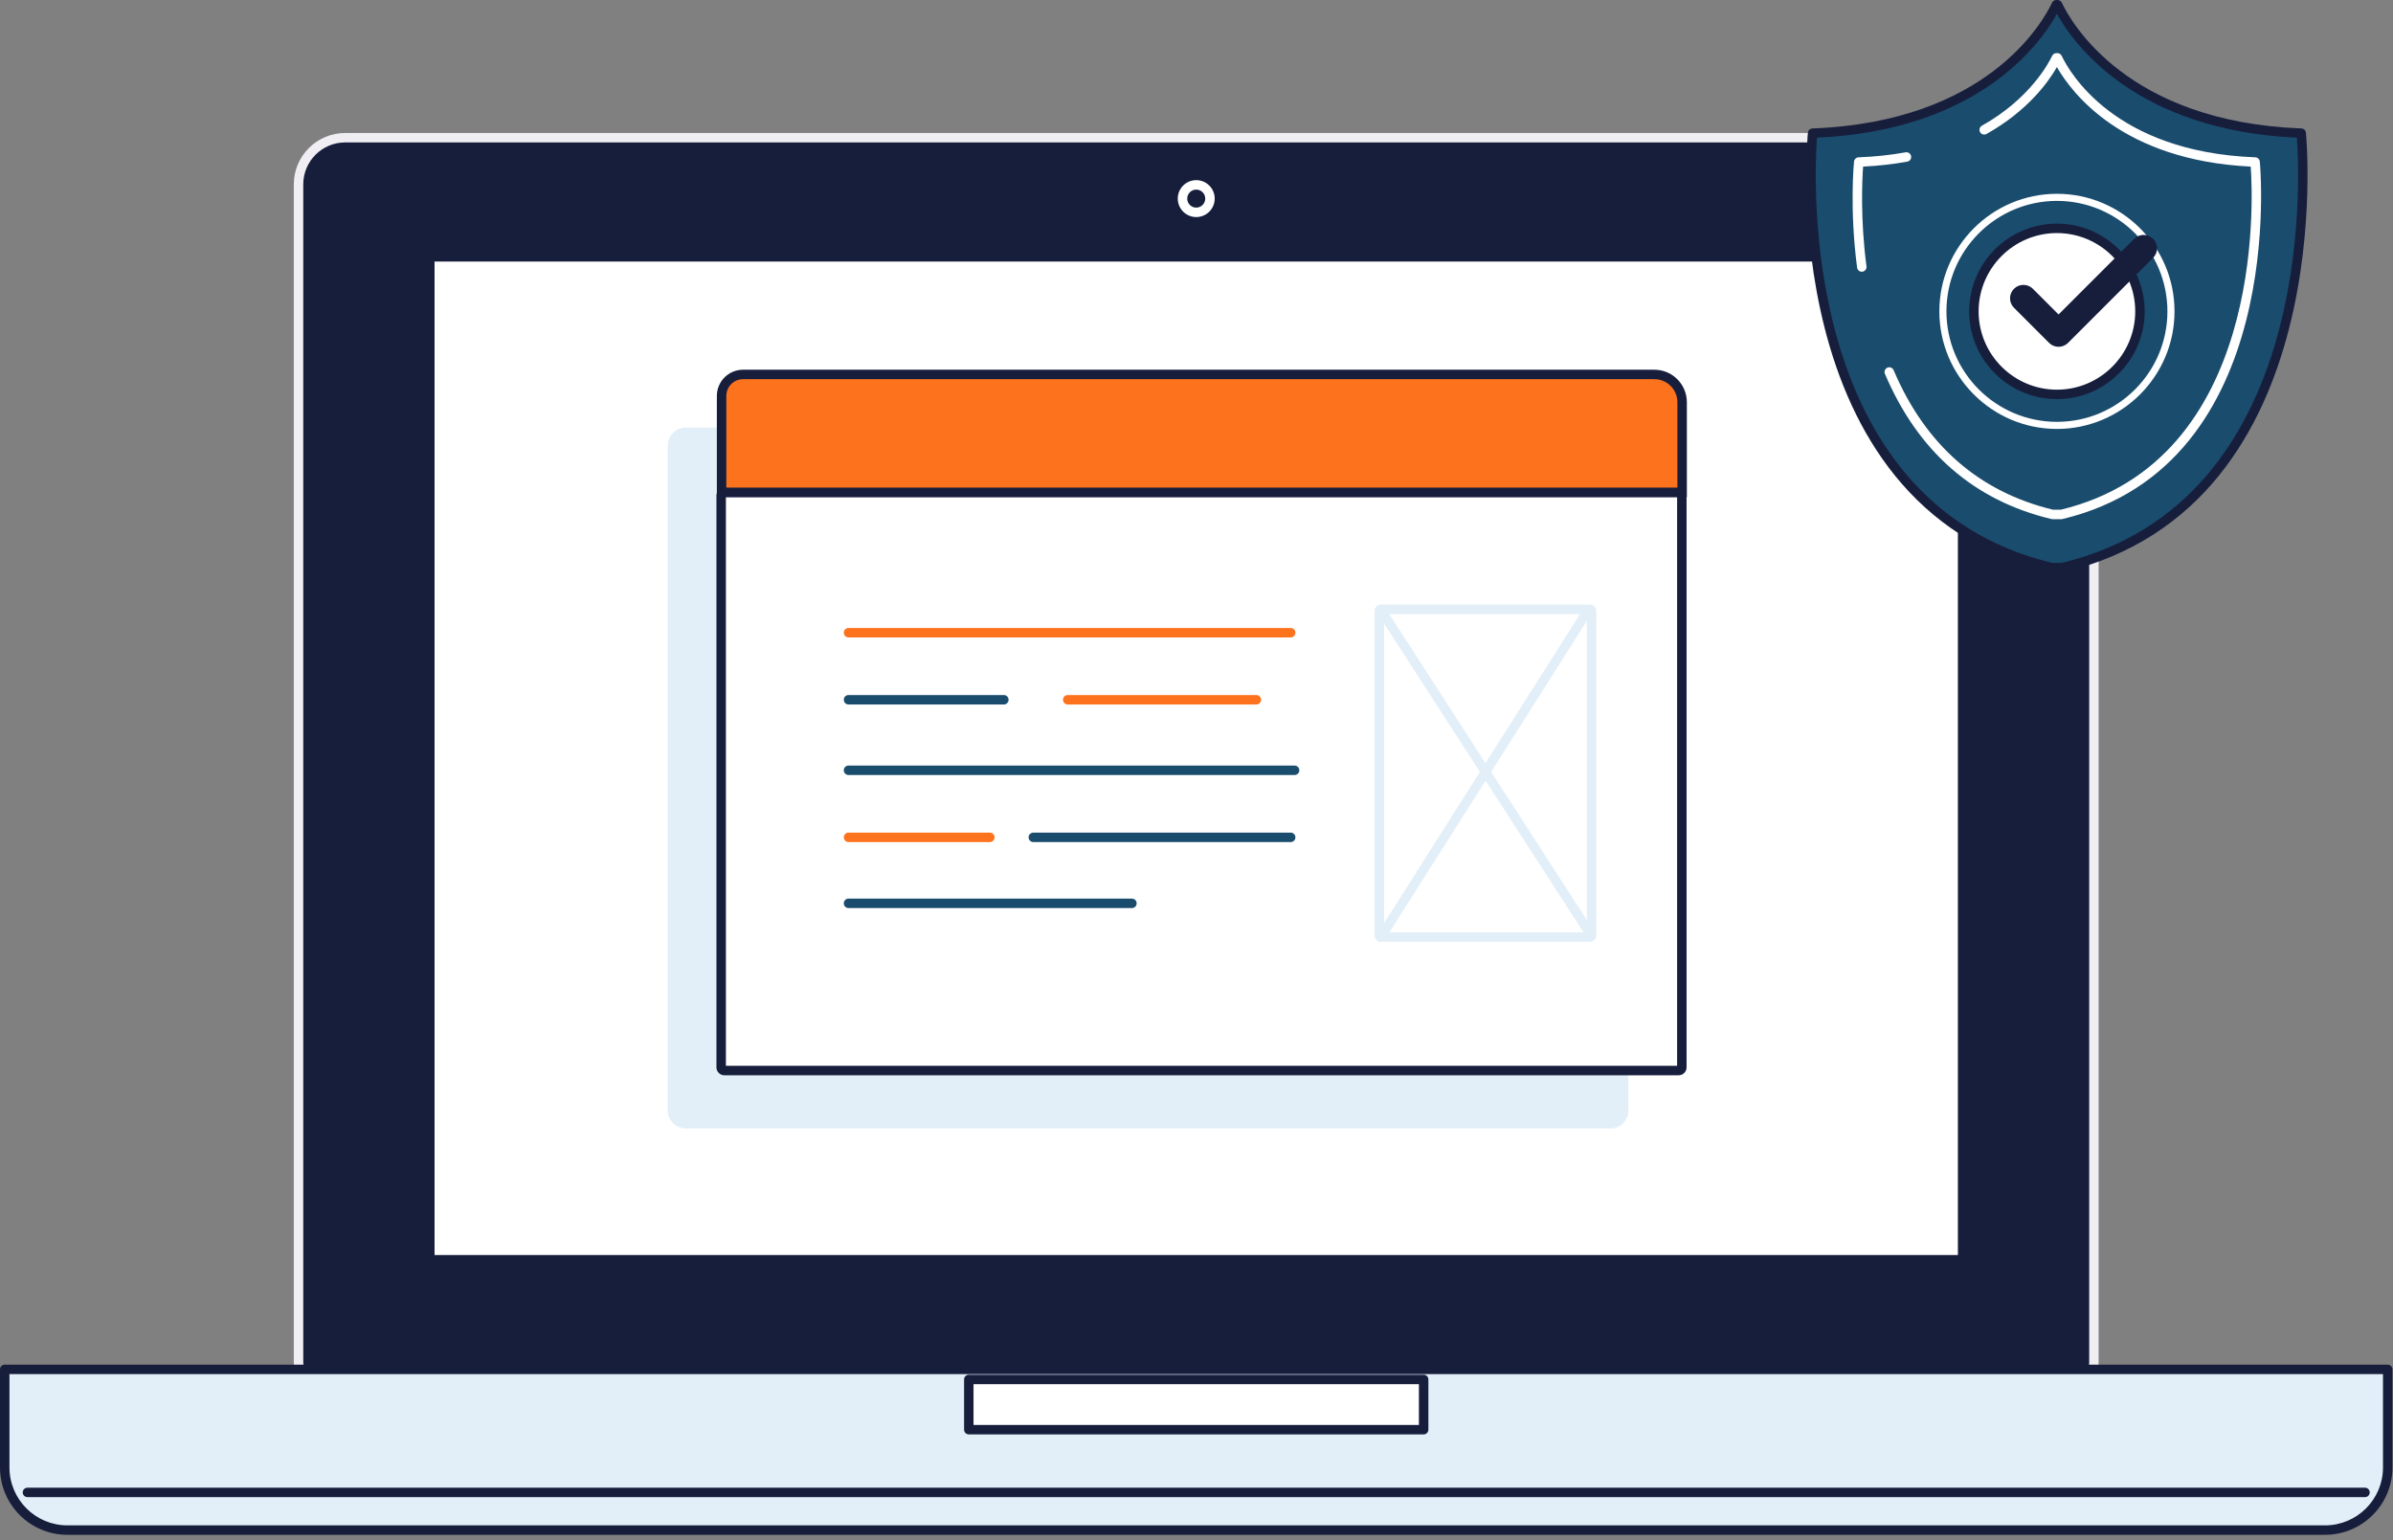 <svg width="275" height="177" viewBox="0 0 275 177" fill="none" xmlns="http://www.w3.org/2000/svg">
<rect x="0" y="0" width="275" height="177" fill="#808080" stroke="none"/>
<path d="M238.756 158.464H36.182C35.146 158.464 34.307 157.625 34.307 156.59V21.186C34.307 18.226 36.706 15.827 39.666 15.827H235.272C238.231 15.827 240.63 18.226 240.63 21.186V156.59C240.63 157.625 239.791 158.464 238.756 158.464Z" fill="#171E3C"/>
<path d="M39.665 16.37C37.011 16.37 34.851 18.53 34.851 21.185V156.59C34.851 157.324 35.448 157.922 36.181 157.922H238.756C239.488 157.922 240.086 157.324 240.086 156.59V21.185C240.086 18.53 237.926 16.37 235.271 16.37H39.665ZM238.756 159.009H36.181C34.849 159.009 33.763 157.924 33.763 156.59V21.185C33.763 17.93 36.411 15.284 39.665 15.284H235.271C238.526 15.284 241.173 17.93 241.173 21.185V156.59C241.173 157.924 240.088 159.009 238.756 159.009Z" fill="#F0EDF3"/>
<path d="M49.395 144.779H225.542V29.512H49.395V144.779Z" fill="white"/>
<path d="M49.938 144.236H224.998V30.056H49.938V144.236ZM225.542 145.323H49.394C49.094 145.323 48.851 145.08 48.851 144.779V29.513C48.851 29.212 49.094 28.969 49.394 28.969H225.542C225.843 28.969 226.085 29.212 226.085 29.513V144.779C226.085 145.08 225.843 145.323 225.542 145.323Z" fill="#171E3C"/>
<path d="M137.469 21.79C136.898 21.79 136.434 22.255 136.434 22.825C136.434 23.397 136.898 23.861 137.469 23.861C138.039 23.861 138.505 23.397 138.505 22.825C138.505 22.255 138.039 21.79 137.469 21.79ZM137.469 24.948C136.299 24.948 135.347 23.996 135.347 22.825C135.347 21.656 136.299 20.703 137.469 20.703C138.639 20.703 139.592 21.656 139.592 22.825C139.592 23.996 138.639 24.948 137.469 24.948Z" fill="white"/>
<path d="M267.198 175.85H7.74C3.766 175.85 0.544 172.628 0.544 168.654V157.384H274.394V168.654C274.394 172.628 271.172 175.85 267.198 175.85Z" id="primaryLightest" fill="#E2EFF8"/>
<path d="M1.087 157.927V168.654C1.087 172.322 4.071 175.306 7.74 175.306H267.198C270.866 175.306 273.85 172.322 273.85 168.654V157.927H1.087ZM267.198 176.393H7.74C3.472 176.393 0 172.92 0 168.654V157.383C0 157.083 0.243 156.84 0.544 156.84H274.394C274.694 156.84 274.937 157.083 274.937 157.383V168.654C274.937 172.92 271.464 176.393 267.198 176.393Z" fill="#171E3C"/>
<path d="M271.781 172.065H3.156C2.856 172.065 2.612 171.822 2.612 171.521C2.612 171.221 2.856 170.978 3.156 170.978H271.781C272.082 170.978 272.324 171.221 272.324 171.521C272.324 171.822 272.082 172.065 271.781 172.065Z" fill="#171E3C"/>
<path d="M163.603 164.309H111.334V158.538H163.603V164.309Z" fill="white"/>
<path d="M111.877 163.765H163.06V159.081H111.877V163.765ZM163.603 164.852H111.334C111.034 164.852 110.79 164.609 110.79 164.309V158.538C110.79 158.238 111.034 157.994 111.334 157.994H163.603C163.903 157.994 164.147 158.238 164.147 158.538V164.309C164.147 164.609 163.903 164.852 163.603 164.852Z" fill="#171E3C"/>
<path d="M78.806 129.692H185.065C186.207 129.692 187.133 128.765 187.133 127.622V51.205C187.133 50.062 186.207 49.136 185.065 49.136H78.806C77.662 49.136 76.736 50.062 76.736 51.205V127.622C76.736 128.765 77.662 129.692 78.806 129.692Z" id="primaryLightest" fill="#E2EFF8"/>
<path d="M82.924 56.607H193.308V46.224C193.308 44.462 191.879 43.034 190.117 43.034H85.391C84.028 43.034 82.924 44.14 82.924 45.503V56.607Z" id="secondaryMain" fill="#FD721C"/>
<path d="M83.467 56.062H192.764V46.226C192.764 44.766 191.577 43.578 190.117 43.578H85.391C84.33 43.578 83.467 44.441 83.467 45.503V56.062ZM193.851 57.149H82.38V45.503C82.38 43.842 83.73 42.491 85.391 42.491H190.117C192.176 42.491 193.851 44.166 193.851 46.226V57.149Z" fill="#171E3C"/>
<path d="M83.237 123.033H192.914C193.113 123.033 193.275 122.873 193.275 122.674V56.971C193.275 56.772 193.113 56.611 192.914 56.611H83.237C83.038 56.611 82.877 56.772 82.877 56.971V122.674C82.877 122.873 83.038 123.033 83.237 123.033Z" fill="white"/>
<path d="M83.42 122.491H192.731V57.154H83.42V122.491ZM192.915 123.578H83.236C82.739 123.578 82.333 123.173 82.333 122.675V56.97C82.333 56.472 82.739 56.066 83.236 56.066H192.915C193.413 56.066 193.818 56.472 193.818 56.97V122.675C193.818 123.173 193.413 123.578 192.915 123.578Z" fill="#171E3C"/>
<path d="M182.725 107.692H158.687C158.588 107.692 158.508 107.612 158.508 107.513V70.201C158.508 70.102 158.588 70.022 158.687 70.022H182.725C182.823 70.022 182.904 70.102 182.904 70.201V107.513C182.904 107.612 182.823 107.692 182.725 107.692Z" fill="white"/>
<path d="M159.05 107.149H182.36V70.565H159.05V107.149ZM182.724 108.236H158.686C158.287 108.236 157.963 107.912 157.963 107.513V70.201C157.963 69.802 158.287 69.478 158.686 69.478H182.724C183.123 69.478 183.447 69.802 183.447 70.201V107.513C183.447 107.912 183.123 108.236 182.724 108.236Z" id="primaryLightest" fill="#E2EFF8"/>
<path d="M159.105 70.739L182.665 107.214Z" fill="white"/>
<path d="M182.664 107.758C182.486 107.758 182.312 107.67 182.208 107.51L158.649 71.035C158.486 70.781 158.558 70.445 158.81 70.282C159.062 70.121 159.399 70.192 159.562 70.444L183.121 106.919C183.284 107.172 183.211 107.509 182.96 107.671C182.868 107.73 182.766 107.758 182.664 107.758Z" id="primaryLightest" fill="#E2EFF8"/>
<path d="M182.186 70.62L158.687 107.692Z" fill="white"/>
<path d="M158.686 108.236C158.587 108.236 158.486 108.208 158.395 108.15C158.141 107.99 158.066 107.654 158.228 107.401L181.727 70.328C181.887 70.075 182.225 70.001 182.476 70.161C182.731 70.322 182.806 70.656 182.644 70.911L159.144 107.983C159.042 108.147 158.865 108.236 158.686 108.236Z" id="primaryLightest" fill="#E2EFF8"/>
<path d="M148.323 73.259H97.51C97.21 73.259 96.967 73.015 96.967 72.715C96.967 72.414 97.21 72.172 97.51 72.172H148.323C148.624 72.172 148.867 72.414 148.867 72.715C148.867 73.015 148.624 73.259 148.323 73.259Z" id="secondaryMain" fill="#FD721C"/>
<path d="M115.359 80.966H97.51C97.21 80.966 96.967 80.722 96.967 80.422C96.967 80.121 97.21 79.879 97.51 79.879H115.359C115.659 79.879 115.903 80.121 115.903 80.422C115.903 80.722 115.659 80.966 115.359 80.966Z" id="primaryMain" fill="#1A4C6D"/>
<path d="M144.377 80.966H122.702C122.402 80.966 122.158 80.722 122.158 80.422C122.158 80.121 122.402 79.879 122.702 79.879H144.377C144.678 79.879 144.92 80.121 144.92 80.422C144.92 80.722 144.678 80.966 144.377 80.966Z" id="secondaryMain" fill="#FD721C"/>
<path d="M130.08 104.362H97.51C97.21 104.362 96.967 104.118 96.967 103.818C96.967 103.518 97.21 103.275 97.51 103.275H130.08C130.38 103.275 130.623 103.518 130.623 103.818C130.623 104.118 130.38 104.362 130.08 104.362Z" id="primaryMain" fill="#1A4C6D"/>
<path d="M148.771 89.071H97.51C97.21 89.071 96.967 88.827 96.967 88.527C96.967 88.226 97.21 87.984 97.51 87.984H148.771C149.072 87.984 149.315 88.226 149.315 88.527C149.315 88.827 149.072 89.071 148.771 89.071Z" id="primaryMain" fill="#1A4C6D"/>
<path d="M113.753 96.778H97.51C97.21 96.778 96.967 96.534 96.967 96.234C96.967 95.933 97.21 95.691 97.51 95.691H113.753C114.053 95.691 114.296 95.933 114.296 96.234C114.296 96.534 114.053 96.778 113.753 96.778Z" id="secondaryMain" fill="#FD721C"/>
<path d="M148.323 96.778H118.749C118.449 96.778 118.205 96.534 118.205 96.234C118.205 95.933 118.449 95.691 118.749 95.691H148.323C148.624 95.691 148.867 95.933 148.867 96.234C148.867 96.534 148.624 96.778 148.323 96.778Z" id="primaryMain" fill="#1A4C6D"/>
<path d="M264.455 15.304C243.901 14.529 237.377 2.501 236.449 0.545H236.308C235.38 2.501 228.856 14.529 208.302 15.304C208.302 15.304 203.943 57.63 235.751 65.231H237.006C268.814 57.63 264.455 15.304 264.455 15.304Z" id="primaryMain" fill="#1A4C6D"/>
<path d="M235.816 64.688H236.942C266.066 57.675 264.291 20.447 263.953 15.827C245.42 14.964 238.324 5.098 236.379 1.591C234.432 5.097 227.333 14.964 208.805 15.827C208.467 20.447 206.693 57.675 235.816 64.688ZM237.006 65.775H235.752L235.626 65.76C203.723 58.137 207.718 15.677 207.762 15.25C207.789 14.98 208.011 14.772 208.282 14.761C228.323 14.005 234.736 2.591 235.817 0.311C235.907 0.122 236.099 2.20802e-05 236.31 2.20802e-05H236.45C236.66 2.20802e-05 236.851 0.122 236.941 0.311C238.022 2.591 244.428 14.004 264.475 14.761C264.746 14.772 264.968 14.98 264.995 15.25C265.04 15.677 269.034 58.137 237.132 65.76L237.006 65.775Z" fill="#171E3C"/>
<path d="M217.113 42.753C220.2 50.023 225.802 56.719 235.87 59.124H236.888C262.69 52.959 259.154 18.624 259.154 18.624C242.481 17.996 237.19 8.239 236.436 6.652H236.323C235.855 7.637 233.635 11.777 228.023 14.921" id="primaryMain" fill="#1A4C6D"/>
<path d="M236.888 59.668H235.869L235.743 59.653C226.848 57.527 220.413 51.913 216.613 42.966C216.495 42.69 216.625 42.37 216.901 42.252C217.176 42.135 217.495 42.264 217.613 42.541C221.262 51.132 227.425 56.528 235.935 58.581H236.823C260.174 52.946 258.937 23.246 258.65 19.147C243.906 18.429 238.082 10.69 236.378 7.709C235.39 9.432 233.014 12.746 228.288 15.396C228.028 15.541 227.696 15.45 227.548 15.187C227.401 14.926 227.495 14.594 227.757 14.447C233.288 11.347 235.453 7.215 235.83 6.419C235.92 6.229 236.112 6.107 236.321 6.107H236.436C236.645 6.107 236.837 6.229 236.927 6.419C237.799 8.258 242.971 17.471 259.174 18.08C259.445 18.091 259.666 18.299 259.694 18.569C259.731 18.916 262.979 53.448 237.014 59.653L236.888 59.668Z" fill="white"/>
<path d="M219.088 18.04C217.414 18.345 215.59 18.549 213.604 18.624C213.604 18.624 213.061 23.899 213.954 30.684" id="primaryMain" fill="#1A4C6D"/>
<path d="M213.953 31.228C213.684 31.228 213.45 31.029 213.415 30.755C212.523 23.985 213.058 18.622 213.063 18.568C213.091 18.299 213.312 18.091 213.583 18.08C215.458 18.011 217.278 17.817 218.99 17.505C219.278 17.456 219.568 17.647 219.623 17.942C219.676 18.239 219.48 18.521 219.186 18.575C217.568 18.87 215.863 19.061 214.106 19.147C214.002 20.574 213.768 25.117 214.493 30.613C214.532 30.91 214.322 31.184 214.025 31.224L213.953 31.228Z" fill="white"/>
<path d="M249.484 35.786C249.484 43.023 243.617 48.89 236.38 48.89C229.142 48.89 223.274 43.023 223.274 35.786C223.274 28.548 229.142 22.682 236.38 22.682C243.617 22.682 249.484 28.548 249.484 35.786Z" id="primaryMain" fill="#1A4C6D"/>
<path d="M236.38 23.088C229.38 23.088 223.682 28.785 223.682 35.786C223.682 42.787 229.38 48.482 236.38 48.482C243.38 48.482 249.076 42.787 249.076 35.786C249.076 28.785 243.38 23.088 236.38 23.088ZM236.38 49.297C228.93 49.297 222.867 43.236 222.867 35.786C222.867 28.335 228.93 22.273 236.38 22.273C243.83 22.273 249.892 28.335 249.892 35.786C249.892 43.236 243.83 49.297 236.38 49.297Z" fill="white"/>
<path d="M245.922 35.786C245.922 41.056 241.65 45.328 236.38 45.328C231.11 45.328 226.838 41.056 226.838 35.786C226.838 30.516 231.11 26.244 236.38 26.244C241.65 26.244 245.922 30.516 245.922 35.786Z" fill="white"/>
<path d="M236.379 26.787C231.418 26.787 227.381 30.825 227.381 35.786C227.381 40.748 231.418 44.784 236.379 44.784C241.342 44.784 245.377 40.748 245.377 35.786C245.377 30.825 241.342 26.787 236.379 26.787ZM236.379 45.871C230.818 45.871 226.294 41.347 226.294 35.786C226.294 30.225 230.818 25.7 236.379 25.7C241.939 25.7 246.464 30.225 246.464 35.786C246.464 41.347 241.939 45.871 236.379 45.871Z" fill="#171E3C"/>
<path d="M236.566 39.858C236.173 39.858 235.778 39.708 235.478 39.407L231.441 35.371C230.84 34.77 230.84 33.794 231.441 33.193C232.043 32.591 233.017 32.591 233.619 33.193L236.566 36.14L245.256 27.451C245.858 26.849 246.832 26.849 247.434 27.451C248.036 28.053 248.036 29.027 247.434 29.629L237.656 39.407C237.354 39.708 236.961 39.858 236.566 39.858Z" fill="#171E3C"/>
</svg>
